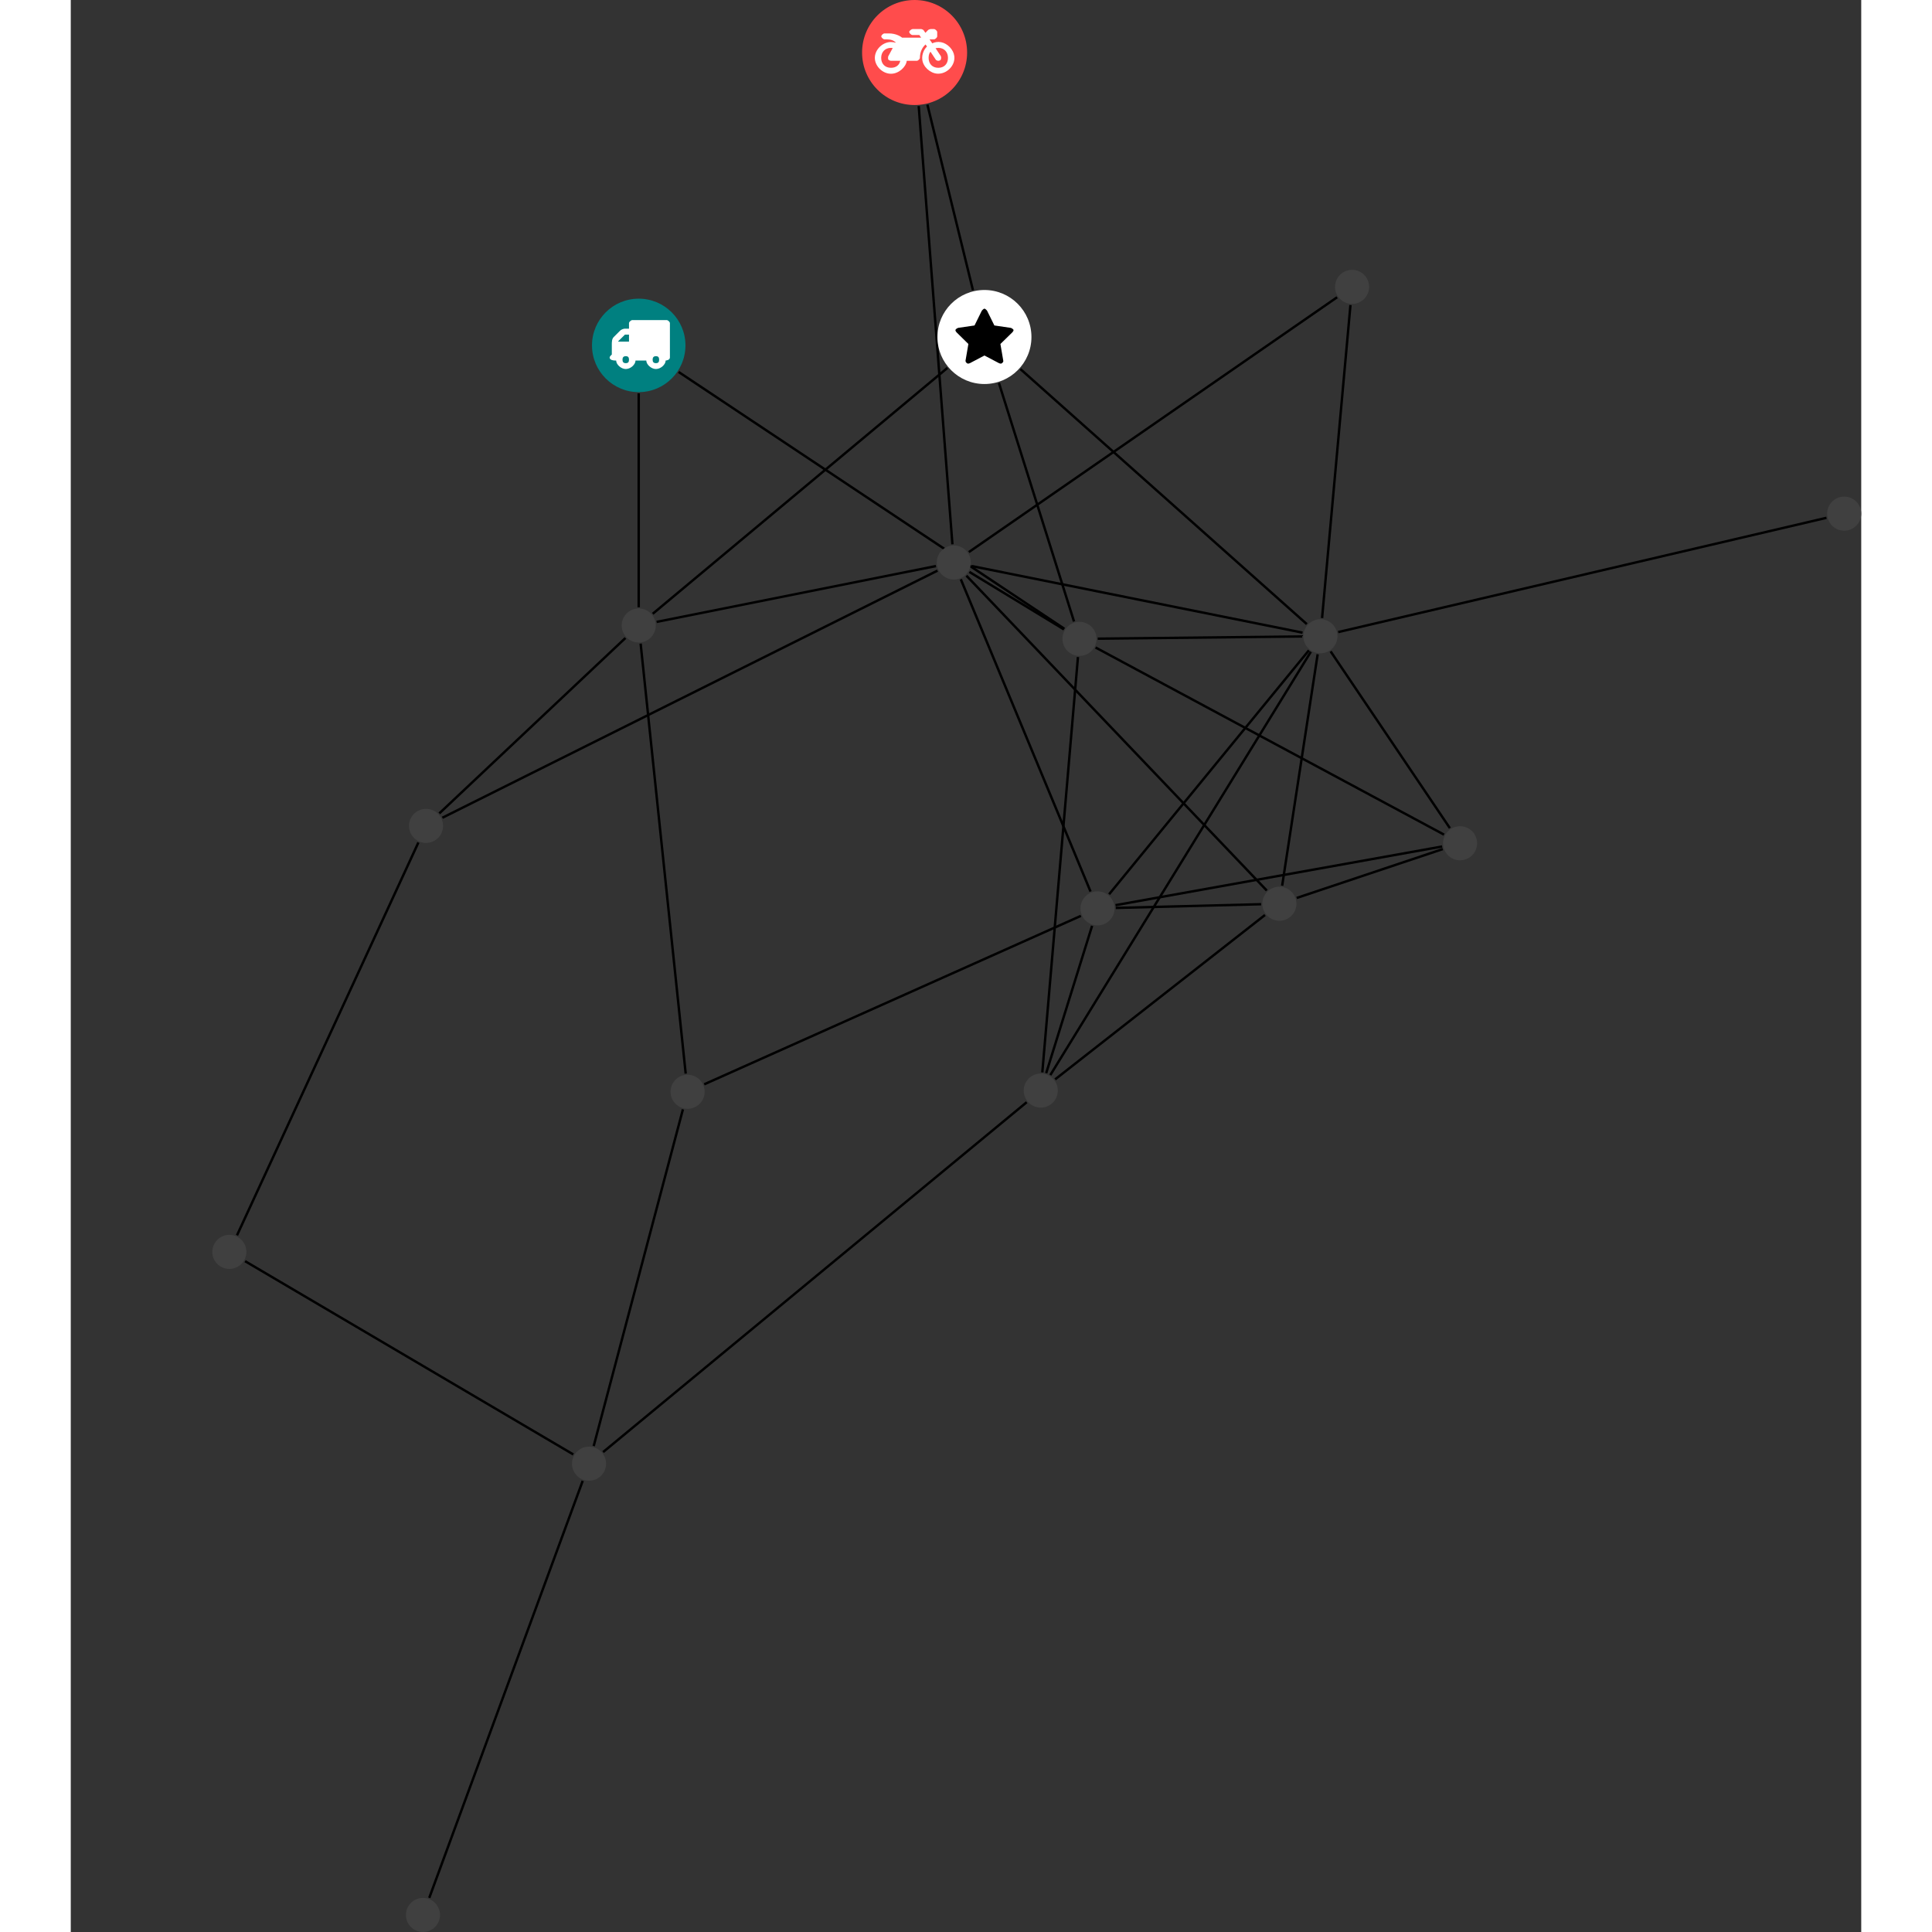 <?xml version="1.0" encoding="UTF-8"?>
<svg xmlns="http://www.w3.org/2000/svg" xmlns:xlink="http://www.w3.org/1999/xlink" width="319.531pt" height="319.531pt" viewBox="-23.409 0.000 296.123 319.531" version="1.1">
<rect x="-23.409" y="0.000" width="296.123" height="319.531" fill="#333333" stroke="none"/>
<defs>
<g>
<symbol overflow="visible" id="glyph0-0">
<path style="stroke:none;" d="M 1.422 -0.75 L 1.422 -7.922 L 3.562 -7.922 L 3.562 -0.891 L 1.422 -0.891 Z M 0.625 0 L 4.531 0 L 4.531 -8.812 L 0.438 -8.812 L 0.438 0 Z M 0.625 0 "/>
</symbol>
<symbol overflow="visible" id="glyph0-1">
<path style="stroke:none;" d="M 3.375 -0.844 C 3.375 -0.453 3.234 -0.266 2.844 -0.266 C 2.469 -0.266 2.297 -0.453 2.297 -0.844 C 2.297 -1.219 2.469 -1.422 2.844 -1.422 C 3.234 -1.422 3.375 -1.219 3.375 -0.844 Z M 1.594 -3.688 L 1.594 -3.859 C 1.594 -3.875 1.578 -3.875 1.594 -3.891 L 2.688 -4.969 C 2.703 -5 2.656 -4.984 2.688 -4.984 L 3.375 -4.984 L 3.375 -3.828 L 1.594 -3.828 Z M 8.359 -0.844 C 8.359 -0.453 8.219 -0.266 7.828 -0.266 C 7.453 -0.266 7.281 -0.453 7.281 -0.844 C 7.281 -1.219 7.453 -1.422 7.828 -1.422 C 8.219 -1.422 8.359 -1.219 8.359 -0.844 Z M 10.141 -6.891 C 10.141 -7.094 9.812 -7.391 9.609 -7.391 L 3.922 -7.391 C 3.719 -7.391 3.375 -7.094 3.375 -6.891 L 3.375 -5.969 L 2.672 -5.969 C 2.469 -5.969 2.078 -5.812 1.938 -5.672 L 0.844 -4.578 C 0.531 -4.266 0.531 -3.734 0.531 -3.328 L 0.531 -1.688 C 0.516 -1.688 0.172 -1.391 0.172 -1.203 C 0.172 -0.781 0.781 -0.703 1.062 -0.703 L 1.25 -0.703 C 1.25 -0.047 2.062 0.703 2.844 0.703 C 3.641 0.703 4.453 -0.047 4.453 -0.703 L 6.234 -0.703 C 6.234 -0.047 7.047 0.703 7.828 0.703 C 8.625 0.703 9.438 -0.047 9.438 -0.703 C 9.547 -0.703 10.141 -0.781 10.141 -1.203 Z M 10.141 -6.891 "/>
</symbol>
<symbol overflow="visible" id="glyph0-2">
<path style="stroke:none;" d="M 12.969 -2.906 C 12.844 -3.984 11.859 -5.016 10.781 -5.219 C 10.234 -5.328 9.703 -5.219 9.328 -5.031 L 8.875 -5.688 L 9.609 -5.688 C 9.812 -5.688 10.141 -5.984 10.141 -6.188 L 10.141 -6.891 C 10.141 -7.094 9.812 -7.391 9.609 -7.391 L 9.047 -7.391 C 8.969 -7.391 8.734 -7.312 8.656 -7.25 L 8.188 -6.766 L 7.891 -7.203 C 7.828 -7.281 7.594 -7.391 7.484 -7.391 L 6.078 -7.391 C 5.906 -7.391 5.547 -7.125 5.516 -6.953 C 5.484 -6.734 5.828 -6.406 6.047 -6.406 L 7.188 -6.406 L 7.484 -5.969 L 4.344 -5.969 C 4.141 -6.125 3.375 -6.672 2.141 -6.672 L 1.422 -6.672 C 1.219 -6.672 0.891 -6.375 0.891 -6.188 C 0.891 -5.984 1.219 -5.688 1.422 -5.688 L 1.781 -5.688 C 2.484 -5.688 2.906 -5.516 3.281 -5.188 L 3.25 -5.141 C 3.078 -5.188 2.797 -5.25 2.5 -5.25 C 1.109 -5.25 -0.172 -4 -0.172 -2.625 C -0.172 -1.25 1.109 0 2.5 0 C 3.75 0 4.953 -1.062 5.109 -2.141 L 6.766 -2.141 C 6.969 -2.141 7.281 -2.438 7.281 -2.625 C 7.281 -3.609 7.688 -4.391 8.219 -4.844 L 8.453 -4.5 C 7.969 -4.062 7.578 -3.203 7.672 -2.359 C 7.781 -1.172 8.969 -0.094 10.141 -0.016 C 11.703 0.094 13.156 -1.344 12.969 -2.906 Z M 2.5 -0.984 C 1.516 -0.984 0.875 -1.641 0.875 -2.625 C 0.875 -3.594 1.516 -4.281 2.5 -4.281 C 2.672 -4.281 2.844 -4.234 2.781 -4.25 L 2.047 -2.891 C 2 -2.781 2 -2.469 2.047 -2.359 C 2.125 -2.25 2.375 -2.141 2.5 -2.141 L 4.031 -2.141 C 3.891 -1.453 3.344 -0.984 2.5 -0.984 Z M 10.328 -0.984 C 9.344 -0.984 8.719 -1.641 8.719 -2.625 C 8.719 -3.109 8.859 -3.469 9.031 -3.641 L 9.906 -2.328 C 9.969 -2.219 10.203 -2.141 10.328 -2.141 C 10.391 -2.141 10.594 -2.188 10.641 -2.234 C 10.812 -2.344 10.844 -2.75 10.734 -2.922 L 9.875 -4.219 C 9.859 -4.219 10.094 -4.281 10.328 -4.281 C 11.297 -4.281 11.922 -3.594 11.922 -2.625 C 11.922 -1.641 11.297 -0.984 10.328 -0.984 Z M 10.328 -0.984 "/>
</symbol>
<symbol overflow="visible" id="glyph0-3">
<path style="stroke:none;" d="M 9.438 -5.078 C 9.438 -5.25 9.078 -5.453 8.938 -5.469 L 6.266 -5.859 L 5.078 -8.266 C 5.031 -8.375 4.75 -8.641 4.625 -8.641 C 4.5 -8.641 4.234 -8.375 4.172 -8.266 L 2.984 -5.859 L 0.312 -5.469 C 0.172 -5.453 -0.172 -5.25 -0.172 -5.078 C -0.172 -4.969 -0.062 -4.781 0.016 -4.719 L 1.969 -2.797 L 1.5 -0.062 C 1.5 -0.016 1.5 0.016 1.5 0.047 C 1.5 0.203 1.75 0.453 1.906 0.453 C 1.984 0.453 2.188 0.406 2.25 0.359 L 4.625 -0.891 L 7 0.359 C 7.062 0.406 7.266 0.453 7.344 0.453 C 7.5 0.453 7.75 0.203 7.75 0.047 C 7.75 0.016 7.75 -0.016 7.734 -0.062 L 7.266 -2.797 L 9.234 -4.719 C 9.297 -4.781 9.438 -4.969 9.438 -5.078 Z M 9.438 -5.078 "/>
</symbol>
</g>
<clipPath id="clip1">
  <path d="M 180 80 L 272.715 80 L 272.715 111 L 180 111 Z M 180 80 "/>
</clipPath>
<clipPath id="clip2">
  <path d="M 30 239 L 67 239 L 67 319.531 L 30 319.531 Z M 30 239 "/>
</clipPath>
<clipPath id="clip3">
  <path d="M 267 82 L 272.715 82 L 272.715 88 L 267 88 Z M 267 82 "/>
</clipPath>
<clipPath id="clip4">
  <path d="M 32 313 L 38 313 L 38 319.531 L 32 319.531 Z M 32 313 "/>
</clipPath>
</defs>
<g id="surface1">
<path style="fill:none;stroke-width:0.399;stroke-linecap:butt;stroke-linejoin:miter;stroke:rgb(0%,0%,0%);stroke-opacity:1;stroke-miterlimit:10;" d="M -0.001 -7.929 L -0.001 -43.304 " transform="matrix(1,0,0,-1,70.524,57.126)"/>
<path style="fill:none;stroke-width:0.399;stroke-linecap:butt;stroke-linejoin:miter;stroke:rgb(0%,0%,0%);stroke-opacity:1;stroke-miterlimit:10;" d="M 6.601 -4.394 L 70.39 -46.862 " transform="matrix(1,0,0,-1,70.524,57.126)"/>
<path style="fill:none;stroke-width:0.399;stroke-linecap:butt;stroke-linejoin:miter;stroke:rgb(0%,0%,0%);stroke-opacity:1;stroke-miterlimit:10;" d="M -36.438 -82.21 L -66.442 -147.183 " transform="matrix(1,0,0,-1,70.524,57.126)"/>
<path style="fill:none;stroke-width:0.399;stroke-linecap:butt;stroke-linejoin:miter;stroke:rgb(0%,0%,0%);stroke-opacity:1;stroke-miterlimit:10;" d="M -32.977 -77.397 L -2.196 -48.39 " transform="matrix(1,0,0,-1,70.524,57.126)"/>
<path style="fill:none;stroke-width:0.399;stroke-linecap:butt;stroke-linejoin:miter;stroke:rgb(0%,0%,0%);stroke-opacity:1;stroke-miterlimit:10;" d="M -32.473 -78.12 L 49.413 -37.249 " transform="matrix(1,0,0,-1,70.524,57.126)"/>
<g clip-path="url(#clip1)" clip-rule="nonzero">
<path style="fill:none;stroke-width:0.399;stroke-linecap:butt;stroke-linejoin:miter;stroke:rgb(0%,0%,0%);stroke-opacity:1;stroke-miterlimit:10;" d="M 196.437 -28.515 L 115.687 -47.413 " transform="matrix(1,0,0,-1,70.524,57.126)"/>
</g>
<path style="fill:none;stroke-width:0.399;stroke-linecap:butt;stroke-linejoin:miter;stroke:rgb(0%,0%,0%);stroke-opacity:1;stroke-miterlimit:10;" d="M 47.746 39.81 L 55.277 9.134 " transform="matrix(1,0,0,-1,70.524,57.126)"/>
<path style="fill:none;stroke-width:0.399;stroke-linecap:butt;stroke-linejoin:miter;stroke:rgb(0%,0%,0%);stroke-opacity:1;stroke-miterlimit:10;" d="M 46.308 39.579 L 51.882 -32.894 " transform="matrix(1,0,0,-1,70.524,57.126)"/>
<path style="fill:none;stroke-width:0.399;stroke-linecap:butt;stroke-linejoin:miter;stroke:rgb(0%,0%,0%);stroke-opacity:1;stroke-miterlimit:10;" d="M 133.187 -80.913 L 75.558 -49.964 " transform="matrix(1,0,0,-1,70.524,57.126)"/>
<path style="fill:none;stroke-width:0.399;stroke-linecap:butt;stroke-linejoin:miter;stroke:rgb(0%,0%,0%);stroke-opacity:1;stroke-miterlimit:10;" d="M 132.874 -82.874 L 78.855 -92.581 " transform="matrix(1,0,0,-1,70.524,57.126)"/>
<path style="fill:none;stroke-width:0.399;stroke-linecap:butt;stroke-linejoin:miter;stroke:rgb(0%,0%,0%);stroke-opacity:1;stroke-miterlimit:10;" d="M 132.984 -83.3 L 108.82 -91.386 " transform="matrix(1,0,0,-1,70.524,57.126)"/>
<path style="fill:none;stroke-width:0.399;stroke-linecap:butt;stroke-linejoin:miter;stroke:rgb(0%,0%,0%);stroke-opacity:1;stroke-miterlimit:10;" d="M 134.156 -79.839 L 114.433 -50.604 " transform="matrix(1,0,0,-1,70.524,57.126)"/>
<path style="fill:none;stroke-width:0.399;stroke-linecap:butt;stroke-linejoin:miter;stroke:rgb(0%,0%,0%);stroke-opacity:1;stroke-miterlimit:10;" d="M 115.503 7.962 L 54.597 -34.183 " transform="matrix(1,0,0,-1,70.524,57.126)"/>
<path style="fill:none;stroke-width:0.399;stroke-linecap:butt;stroke-linejoin:miter;stroke:rgb(0%,0%,0%);stroke-opacity:1;stroke-miterlimit:10;" d="M 117.714 6.673 L 113.019 -45.097 " transform="matrix(1,0,0,-1,70.524,57.126)"/>
<g clip-path="url(#clip2)" clip-rule="nonzero">
<path style="fill:none;stroke-width:0.399;stroke-linecap:butt;stroke-linejoin:miter;stroke:rgb(0%,0%,0%);stroke-opacity:1;stroke-miterlimit:10;" d="M -34.641 -256.757 L -9.262 -187.784 " transform="matrix(1,0,0,-1,70.524,57.126)"/>
</g>
<path style="fill:none;stroke-width:0.399;stroke-linecap:butt;stroke-linejoin:miter;stroke:rgb(0%,0%,0%);stroke-opacity:1;stroke-miterlimit:10;" d="M 51.054 -3.722 L 2.316 -44.386 " transform="matrix(1,0,0,-1,70.524,57.126)"/>
<path style="fill:none;stroke-width:0.399;stroke-linecap:butt;stroke-linejoin:miter;stroke:rgb(0%,0%,0%);stroke-opacity:1;stroke-miterlimit:10;" d="M 59.574 -6.222 L 71.992 -45.659 " transform="matrix(1,0,0,-1,70.524,57.126)"/>
<path style="fill:none;stroke-width:0.399;stroke-linecap:butt;stroke-linejoin:miter;stroke:rgb(0%,0%,0%);stroke-opacity:1;stroke-miterlimit:10;" d="M 63.132 -3.917 L 110.492 -46.093 " transform="matrix(1,0,0,-1,70.524,57.126)"/>
<path style="fill:none;stroke-width:0.399;stroke-linecap:butt;stroke-linejoin:miter;stroke:rgb(0%,0%,0%);stroke-opacity:1;stroke-miterlimit:10;" d="M -65.106 -151.456 L -10.821 -183.421 " transform="matrix(1,0,0,-1,70.524,57.126)"/>
<path style="fill:none;stroke-width:0.399;stroke-linecap:butt;stroke-linejoin:miter;stroke:rgb(0%,0%,0%);stroke-opacity:1;stroke-miterlimit:10;" d="M 0.316 -49.319 L 7.769 -120.436 " transform="matrix(1,0,0,-1,70.524,57.126)"/>
<path style="fill:none;stroke-width:0.399;stroke-linecap:butt;stroke-linejoin:miter;stroke:rgb(0%,0%,0%);stroke-opacity:1;stroke-miterlimit:10;" d="M 2.96 -45.729 L 49.156 -36.491 " transform="matrix(1,0,0,-1,70.524,57.126)"/>
<path style="fill:none;stroke-width:0.399;stroke-linecap:butt;stroke-linejoin:miter;stroke:rgb(0%,0%,0%);stroke-opacity:1;stroke-miterlimit:10;" d="M 72.644 -51.542 L 66.749 -120.237 " transform="matrix(1,0,0,-1,70.524,57.126)"/>
<path style="fill:none;stroke-width:0.399;stroke-linecap:butt;stroke-linejoin:miter;stroke:rgb(0%,0%,0%);stroke-opacity:1;stroke-miterlimit:10;" d="M 70.32 -46.968 L 54.691 -37.468 " transform="matrix(1,0,0,-1,70.524,57.126)"/>
<path style="fill:none;stroke-width:0.399;stroke-linecap:butt;stroke-linejoin:miter;stroke:rgb(0%,0%,0%);stroke-opacity:1;stroke-miterlimit:10;" d="M 75.917 -48.503 L 109.73 -48.136 " transform="matrix(1,0,0,-1,70.524,57.126)"/>
<path style="fill:none;stroke-width:0.399;stroke-linecap:butt;stroke-linejoin:miter;stroke:rgb(0%,0%,0%);stroke-opacity:1;stroke-miterlimit:10;" d="M 7.308 -126.354 L -7.446 -182.034 " transform="matrix(1,0,0,-1,70.524,57.126)"/>
<path style="fill:none;stroke-width:0.399;stroke-linecap:butt;stroke-linejoin:miter;stroke:rgb(0%,0%,0%);stroke-opacity:1;stroke-miterlimit:10;" d="M 10.835 -122.206 L 73.128 -94.347 " transform="matrix(1,0,0,-1,70.524,57.126)"/>
<path style="fill:none;stroke-width:0.399;stroke-linecap:butt;stroke-linejoin:miter;stroke:rgb(0%,0%,0%);stroke-opacity:1;stroke-miterlimit:10;" d="M -5.891 -183.03 L 64.167 -125.167 " transform="matrix(1,0,0,-1,70.524,57.126)"/>
<path style="fill:none;stroke-width:0.399;stroke-linecap:butt;stroke-linejoin:miter;stroke:rgb(0%,0%,0%);stroke-opacity:1;stroke-miterlimit:10;" d="M 67.39 -120.362 L 74.984 -95.995 " transform="matrix(1,0,0,-1,70.524,57.126)"/>
<path style="fill:none;stroke-width:0.399;stroke-linecap:butt;stroke-linejoin:miter;stroke:rgb(0%,0%,0%);stroke-opacity:1;stroke-miterlimit:10;" d="M 68.871 -121.386 L 103.581 -94.202 " transform="matrix(1,0,0,-1,70.524,57.126)"/>
<path style="fill:none;stroke-width:0.399;stroke-linecap:butt;stroke-linejoin:miter;stroke:rgb(0%,0%,0%);stroke-opacity:1;stroke-miterlimit:10;" d="M 68.074 -120.675 L 111.163 -50.671 " transform="matrix(1,0,0,-1,70.524,57.126)"/>
<path style="fill:none;stroke-width:0.399;stroke-linecap:butt;stroke-linejoin:miter;stroke:rgb(0%,0%,0%);stroke-opacity:1;stroke-miterlimit:10;" d="M 78.898 -93.034 L 102.941 -92.421 " transform="matrix(1,0,0,-1,70.524,57.126)"/>
<path style="fill:none;stroke-width:0.399;stroke-linecap:butt;stroke-linejoin:miter;stroke:rgb(0%,0%,0%);stroke-opacity:1;stroke-miterlimit:10;" d="M 74.726 -90.327 L 53.273 -38.687 " transform="matrix(1,0,0,-1,70.524,57.126)"/>
<path style="fill:none;stroke-width:0.399;stroke-linecap:butt;stroke-linejoin:miter;stroke:rgb(0%,0%,0%);stroke-opacity:1;stroke-miterlimit:10;" d="M 77.796 -90.776 L 110.835 -50.437 " transform="matrix(1,0,0,-1,70.524,57.126)"/>
<path style="fill:none;stroke-width:0.399;stroke-linecap:butt;stroke-linejoin:miter;stroke:rgb(0%,0%,0%);stroke-opacity:1;stroke-miterlimit:10;" d="M 103.874 -90.159 L 54.195 -38.085 " transform="matrix(1,0,0,-1,70.524,57.126)"/>
<path style="fill:none;stroke-width:0.399;stroke-linecap:butt;stroke-linejoin:miter;stroke:rgb(0%,0%,0%);stroke-opacity:1;stroke-miterlimit:10;" d="M 106.417 -89.358 L 112.288 -51.085 " transform="matrix(1,0,0,-1,70.524,57.126)"/>
<path style="fill:none;stroke-width:0.399;stroke-linecap:butt;stroke-linejoin:miter;stroke:rgb(0%,0%,0%);stroke-opacity:1;stroke-miterlimit:10;" d="M 55.074 -36.495 L 109.788 -47.507 " transform="matrix(1,0,0,-1,70.524,57.126)"/>
<path style=" stroke:none;fill-rule:nonzero;fill:rgb(0%,50%,50%);fill-opacity:1;" d="M 78.254 57.125 C 78.254 52.859 74.793 49.398 70.523 49.398 C 66.254 49.398 62.797 52.859 62.797 57.125 C 62.797 61.395 66.254 64.855 70.523 64.855 C 74.793 64.855 78.254 61.395 78.254 57.125 Z M 78.254 57.125 "/>
<g style="fill:rgb(100%,100%,100%);fill-opacity:1;">
  <use xlink:href="#glyph0-1" x="65.542" y="60.329"/>
</g>
<path style=" stroke:none;fill-rule:nonzero;fill:rgb(25%,25%,25%);fill-opacity:1;" d="M 38.168 136.594 C 38.168 135.039 36.906 133.777 35.348 133.777 C 33.793 133.777 32.531 135.039 32.531 136.594 C 32.531 138.148 33.793 139.41 35.348 139.41 C 36.906 139.41 38.168 138.148 38.168 136.594 Z M 38.168 136.594 "/>
<g clip-path="url(#clip3)" clip-rule="nonzero">
<path style=" stroke:none;fill-rule:nonzero;fill:rgb(25%,25%,25%);fill-opacity:1;" d="M 272.715 84.953 C 272.715 83.395 271.453 82.133 269.895 82.133 C 268.34 82.133 267.078 83.395 267.078 84.953 C 267.078 86.508 268.34 87.77 269.895 87.77 C 271.453 87.77 272.715 86.508 272.715 84.953 Z M 272.715 84.953 "/>
</g>
<path style=" stroke:none;fill-rule:nonzero;fill:rgb(100%,29.999%,29.999%);fill-opacity:1;" d="M 124.836 8.688 C 124.836 3.887 120.949 0 116.148 0 C 111.352 0 107.465 3.887 107.465 8.688 C 107.465 13.484 111.352 17.371 116.148 17.371 C 120.949 17.371 124.836 13.484 124.836 8.688 Z M 124.836 8.688 "/>
<g style="fill:rgb(100%,100%,100%);fill-opacity:1;">
  <use xlink:href="#glyph0-2" x="109.749" y="12.198"/>
</g>
<path style=" stroke:none;fill-rule:nonzero;fill:rgb(25%,25%,25%);fill-opacity:1;" d="M 209.184 139.465 C 209.184 137.91 207.922 136.648 206.367 136.648 C 204.812 136.648 203.551 137.91 203.551 139.465 C 203.551 141.023 204.812 142.285 206.367 142.285 C 207.922 142.285 209.184 141.023 209.184 139.465 Z M 209.184 139.465 "/>
<path style=" stroke:none;fill-rule:nonzero;fill:rgb(25%,25%,25%);fill-opacity:1;" d="M 191.324 47.449 C 191.324 45.891 190.062 44.629 188.508 44.629 C 186.949 44.629 185.688 45.891 185.688 47.449 C 185.688 49.004 186.949 50.266 188.508 50.266 C 190.062 50.266 191.324 49.004 191.324 47.449 Z M 191.324 47.449 "/>
<g clip-path="url(#clip4)" clip-rule="nonzero">
<path style=" stroke:none;fill-rule:nonzero;fill:rgb(25%,25%,25%);fill-opacity:1;" d="M 37.66 316.715 C 37.66 315.156 36.398 313.895 34.844 313.895 C 33.285 313.895 32.023 315.156 32.023 316.715 C 32.023 318.27 33.285 319.531 34.844 319.531 C 36.398 319.531 37.66 318.27 37.66 316.715 Z M 37.66 316.715 "/>
</g>
<path style=" stroke:none;fill-rule:nonzero;fill:rgb(100%,100%,100%);fill-opacity:1;" d="M 135.477 55.738 C 135.477 51.445 131.996 47.961 127.699 47.961 C 123.406 47.961 119.926 51.445 119.926 55.738 C 119.926 60.031 123.406 63.512 127.699 63.512 C 131.996 63.512 135.477 60.031 135.477 55.738 Z M 135.477 55.738 "/>
<g style="fill:rgb(0%,0%,0%);fill-opacity:1;">
  <use xlink:href="#glyph0-3" x="123.078" y="59.688"/>
</g>
<path style=" stroke:none;fill-rule:nonzero;fill:rgb(25%,25%,25%);fill-opacity:1;" d="M 5.637 207.047 C 5.637 205.492 4.375 204.23 2.816 204.23 C 1.262 204.23 0 205.492 0 207.047 C 0 208.605 1.262 209.867 2.816 209.867 C 4.375 209.867 5.637 208.605 5.637 207.047 Z M 5.637 207.047 "/>
<path style=" stroke:none;fill-rule:nonzero;fill:rgb(25%,25%,25%);fill-opacity:1;" d="M 73.344 103.445 C 73.344 101.891 72.082 100.629 70.523 100.629 C 68.969 100.629 67.707 101.891 67.707 103.445 C 67.707 105.004 68.969 106.266 70.523 106.266 C 72.082 106.266 73.344 105.004 73.344 103.445 Z M 73.344 103.445 "/>
<path style=" stroke:none;fill-rule:nonzero;fill:rgb(25%,25%,25%);fill-opacity:1;" d="M 146.242 105.66 C 146.242 104.105 144.98 102.844 143.422 102.844 C 141.867 102.844 140.605 104.105 140.605 105.66 C 140.605 107.219 141.867 108.48 143.422 108.48 C 144.98 108.48 146.242 107.219 146.242 105.66 Z M 146.242 105.66 "/>
<path style=" stroke:none;fill-rule:nonzero;fill:rgb(25%,25%,25%);fill-opacity:1;" d="M 81.426 180.562 C 81.426 179.008 80.164 177.746 78.605 177.746 C 77.051 177.746 75.789 179.008 75.789 180.562 C 75.789 182.121 77.051 183.383 78.605 183.383 C 80.164 183.383 81.426 182.121 81.426 180.562 Z M 81.426 180.562 "/>
<path style=" stroke:none;fill-rule:nonzero;fill:rgb(25%,25%,25%);fill-opacity:1;" d="M 65.125 242.078 C 65.125 240.52 63.863 239.258 62.305 239.258 C 60.75 239.258 59.488 240.52 59.488 242.078 C 59.488 243.633 60.75 244.895 62.305 244.895 C 63.863 244.895 65.125 243.633 65.125 242.078 Z M 65.125 242.078 "/>
<path style=" stroke:none;fill-rule:nonzero;fill:rgb(25%,25%,25%);fill-opacity:1;" d="M 139.836 180.371 C 139.836 178.812 138.574 177.551 137.016 177.551 C 135.461 177.551 134.199 178.812 134.199 180.371 C 134.199 181.926 135.461 183.188 137.016 183.188 C 138.574 183.188 139.836 181.926 139.836 180.371 Z M 139.836 180.371 "/>
<path style=" stroke:none;fill-rule:nonzero;fill:rgb(25%,25%,25%);fill-opacity:1;" d="M 149.223 150.238 C 149.223 148.68 147.961 147.422 146.406 147.422 C 144.848 147.422 143.586 148.68 143.586 150.238 C 143.586 151.793 144.848 153.055 146.406 153.055 C 147.961 153.055 149.223 151.793 149.223 150.238 Z M 149.223 150.238 "/>
<path style=" stroke:none;fill-rule:nonzero;fill:rgb(25%,25%,25%);fill-opacity:1;" d="M 179.301 149.469 C 179.301 147.91 178.039 146.648 176.48 146.648 C 174.926 146.648 173.664 147.91 173.664 149.469 C 173.664 151.023 174.926 152.285 176.48 152.285 C 178.039 152.285 179.301 151.023 179.301 149.469 Z M 179.301 149.469 "/>
<path style=" stroke:none;fill-rule:nonzero;fill:rgb(25%,25%,25%);fill-opacity:1;" d="M 125.453 93.027 C 125.453 91.469 124.195 90.207 122.637 90.207 C 121.082 90.207 119.82 91.469 119.82 93.027 C 119.82 94.582 121.082 95.844 122.637 95.844 C 124.195 95.844 125.453 94.582 125.453 93.027 Z M 125.453 93.027 "/>
<path style=" stroke:none;fill-rule:nonzero;fill:rgb(25%,25%,25%);fill-opacity:1;" d="M 186.086 105.227 C 186.086 103.672 184.824 102.41 183.27 102.41 C 181.711 102.41 180.449 103.672 180.449 105.227 C 180.449 106.785 181.711 108.047 183.27 108.047 C 184.824 108.047 186.086 106.785 186.086 105.227 Z M 186.086 105.227 "/>
</g>
</svg>
